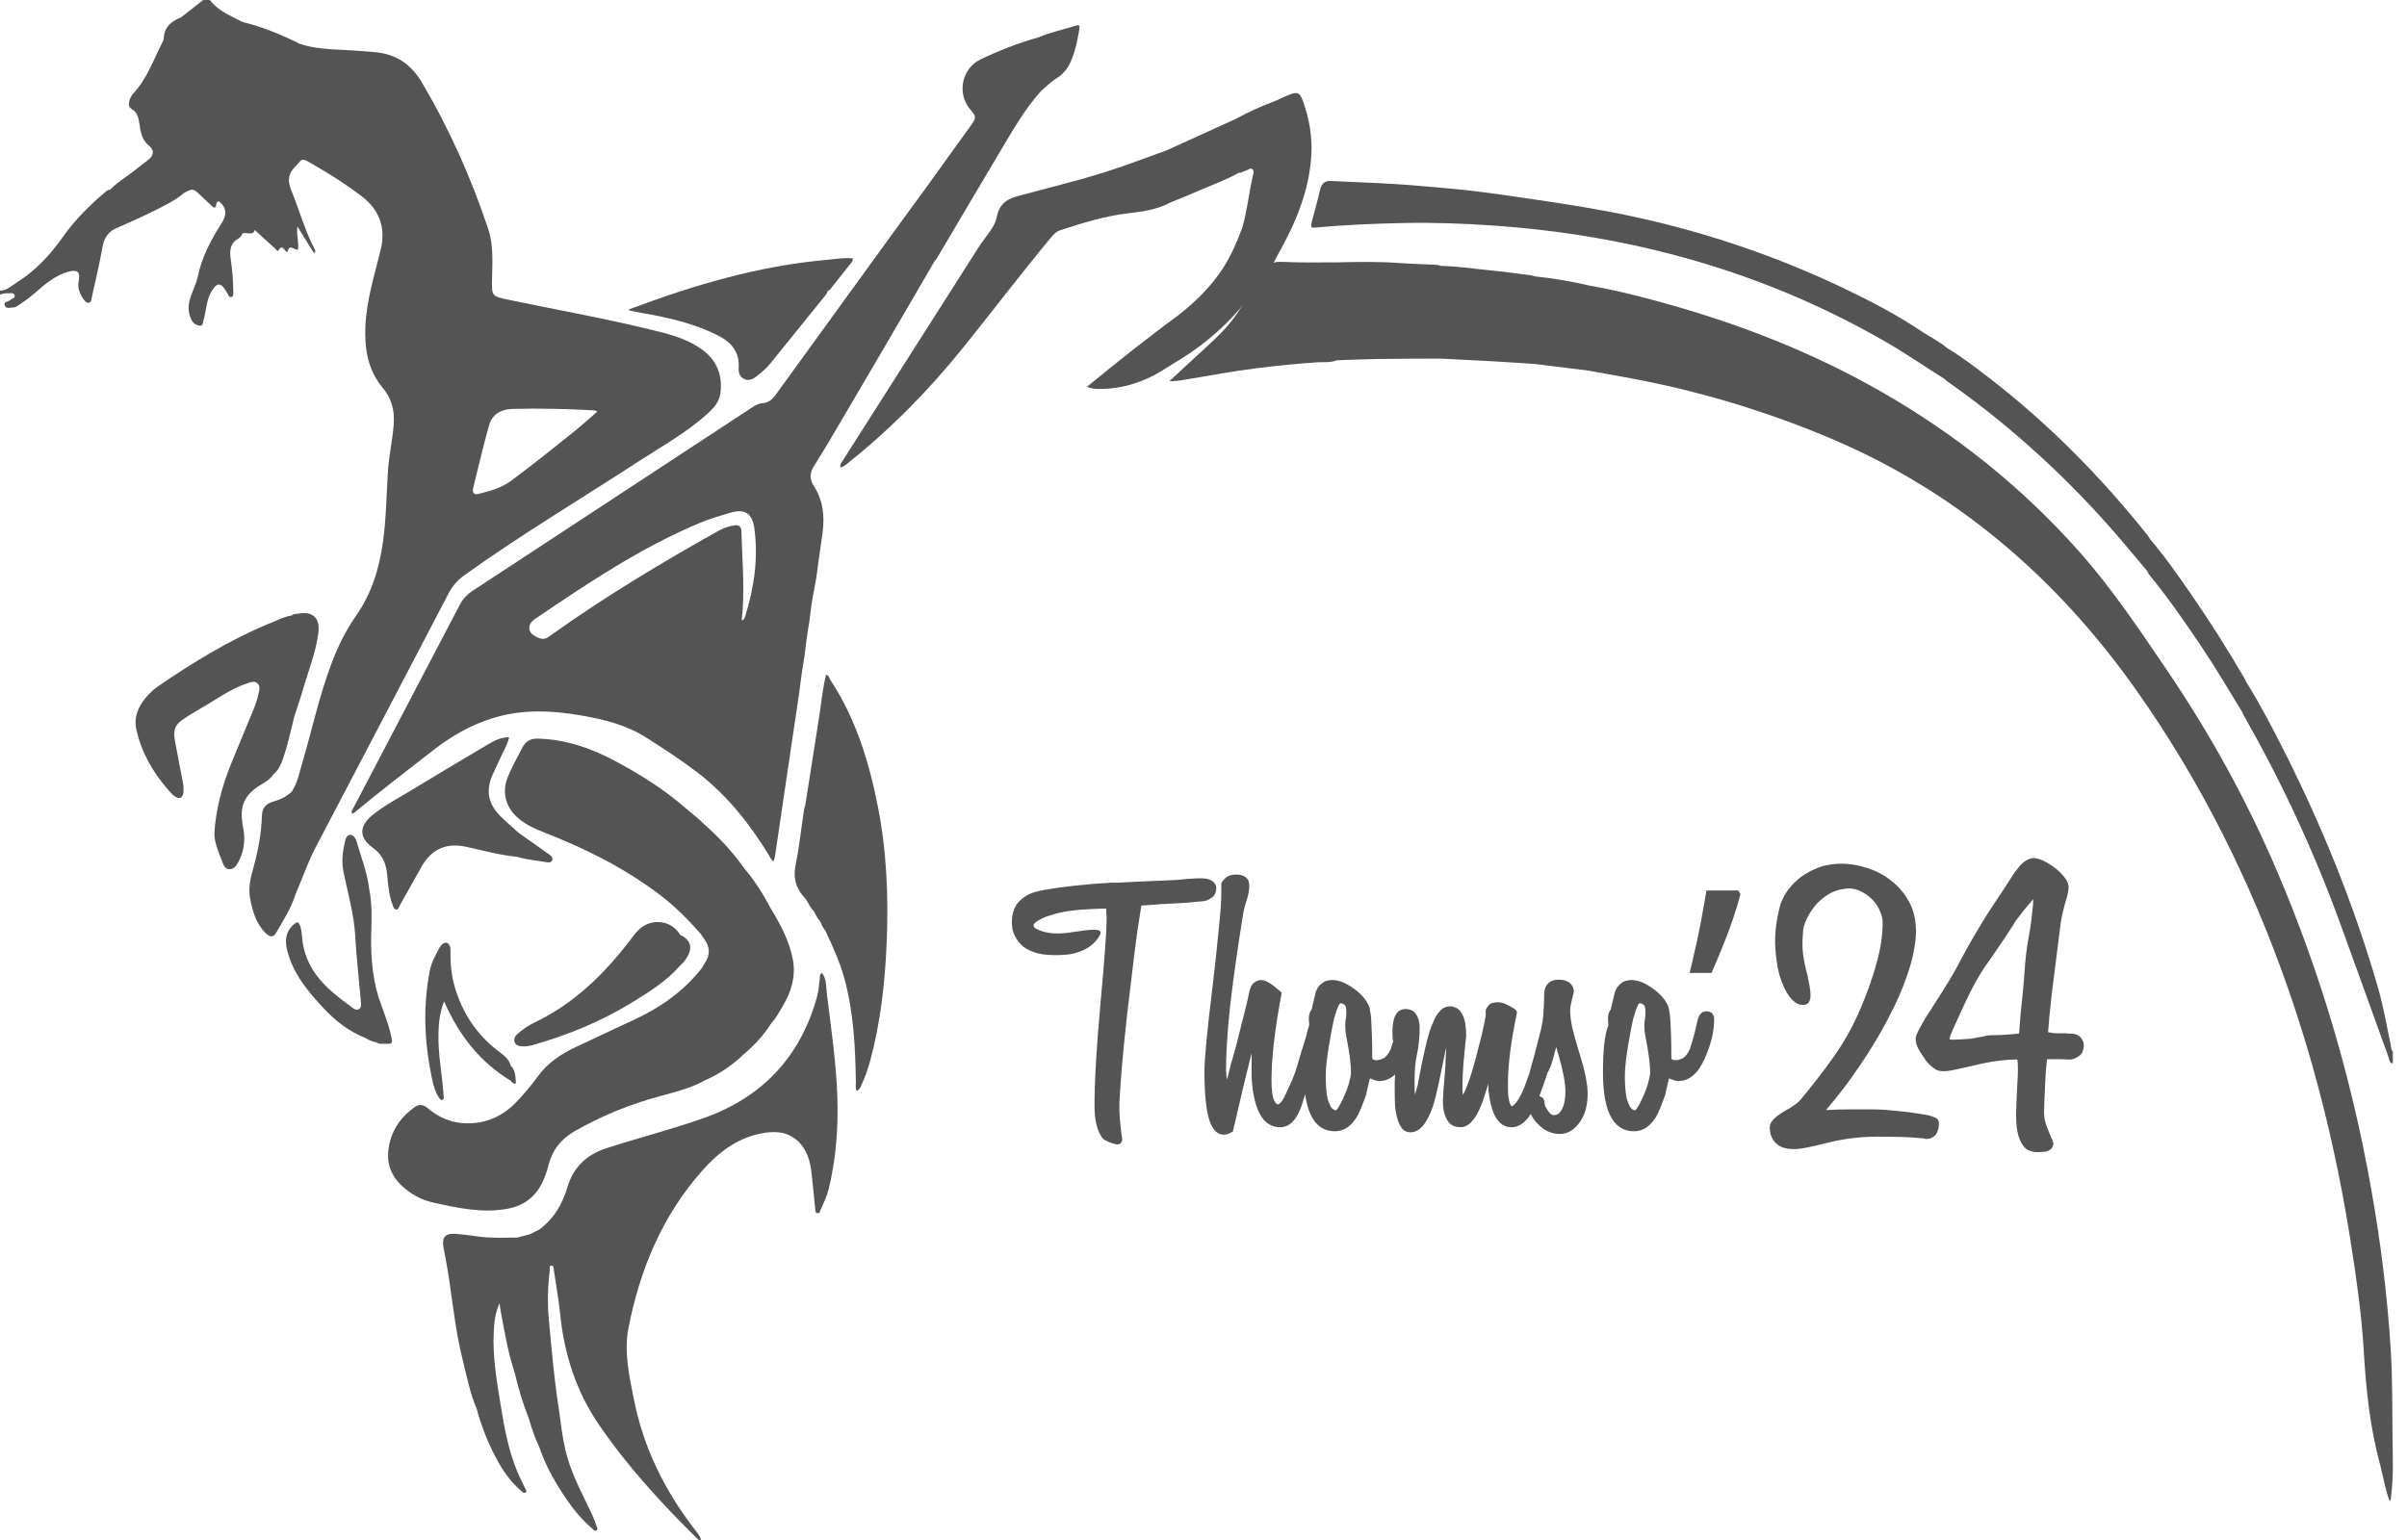 <svg width="100" height="64" viewBox="0 0 100 64" fill="none" xmlns="http://www.w3.org/2000/svg">
<path d="M49.896 36.5C50.139 36.5 50.316 36.556 50.428 36.668C50.512 36.752 50.545 36.85 50.526 36.962C50.517 37.055 50.493 37.13 50.456 37.186C50.428 37.233 50.395 37.27 50.358 37.298C50.311 37.326 50.255 37.359 50.19 37.396C50.134 37.424 50.069 37.443 49.994 37.452C49.751 37.471 49.555 37.489 49.406 37.508C49.257 37.517 49.131 37.527 49.028 37.536C48.925 37.536 48.827 37.541 48.734 37.55C48.65 37.55 48.552 37.555 48.44 37.564C48.328 37.564 48.193 37.573 48.034 37.592C47.875 37.601 47.67 37.615 47.418 37.634C47.371 37.933 47.311 38.325 47.236 38.81C47.171 39.295 47.096 39.897 47.012 40.616C46.751 42.679 46.583 44.405 46.508 45.796C46.499 45.983 46.503 46.207 46.522 46.468C46.541 46.72 46.573 47.009 46.62 47.336C46.629 47.401 46.611 47.457 46.564 47.504C46.527 47.541 46.48 47.56 46.424 47.56H46.396C46.237 47.532 46.074 47.471 45.906 47.378C45.887 47.369 45.873 47.359 45.864 47.35C45.864 47.35 45.855 47.345 45.836 47.336C45.593 47.056 45.472 46.589 45.472 45.936C45.472 44.928 45.556 43.5 45.724 41.652C45.892 39.832 45.976 38.675 45.976 38.18C45.976 38.105 45.971 38.035 45.962 37.97C45.962 37.895 45.962 37.825 45.962 37.76C45.719 37.76 45.467 37.769 45.206 37.788C44.945 37.797 44.683 37.821 44.422 37.858C44.161 37.895 43.913 37.951 43.68 38.026C43.447 38.091 43.246 38.18 43.078 38.292C42.985 38.357 42.938 38.409 42.938 38.446C42.938 38.465 42.947 38.493 42.966 38.53C42.985 38.567 43.055 38.609 43.176 38.656C43.279 38.703 43.414 38.74 43.582 38.768C43.759 38.796 43.965 38.801 44.198 38.782C44.31 38.773 44.455 38.754 44.632 38.726C44.809 38.698 44.977 38.675 45.136 38.656C45.295 38.637 45.43 38.633 45.542 38.642C45.663 38.651 45.724 38.689 45.724 38.754C45.724 38.791 45.715 38.829 45.696 38.866C45.584 39.053 45.458 39.197 45.318 39.3C45.187 39.403 45.043 39.482 44.884 39.538C44.781 39.575 44.674 39.608 44.562 39.636C44.45 39.664 44.259 39.683 43.988 39.692C43.652 39.701 43.363 39.678 43.12 39.622C42.887 39.557 42.691 39.468 42.532 39.356C42.373 39.225 42.247 39.067 42.154 38.88C42.061 38.693 42.023 38.465 42.042 38.194C42.042 38.129 42.056 38.045 42.084 37.942C42.112 37.83 42.159 37.718 42.224 37.606C42.299 37.494 42.401 37.391 42.532 37.298C42.663 37.195 42.831 37.116 43.036 37.06C43.251 37.004 43.559 36.948 43.96 36.892C44.361 36.836 44.828 36.785 45.36 36.738C45.537 36.729 45.668 36.719 45.752 36.71C45.845 36.701 45.925 36.696 45.99 36.696C46.055 36.687 46.121 36.682 46.186 36.682C46.251 36.682 46.345 36.682 46.466 36.682C46.597 36.673 46.774 36.663 46.998 36.654C47.222 36.645 47.521 36.631 47.894 36.612C48.351 36.593 48.678 36.579 48.874 36.57C49.079 36.551 49.229 36.537 49.322 36.528C49.415 36.519 49.49 36.514 49.546 36.514C49.602 36.505 49.719 36.5 49.896 36.5ZM54.757 42.156C54.907 42.156 54.981 42.291 54.981 42.562C54.981 42.581 54.977 42.609 54.967 42.646C54.967 42.683 54.949 42.772 54.911 42.912C54.883 43.052 54.832 43.257 54.757 43.528C54.692 43.789 54.594 44.153 54.463 44.62C54.239 45.432 54.095 45.917 54.029 46.076C53.824 46.589 53.544 46.846 53.189 46.846C52.517 46.846 52.125 46.225 52.013 44.984V44.97L51.999 44.76V43.766C51.915 44.093 51.813 44.508 51.691 45.012C51.57 45.516 51.421 46.155 51.243 46.93L51.229 47.014L51.159 47.056C51.057 47.121 50.949 47.154 50.837 47.154C50.567 47.154 50.366 46.944 50.235 46.524C50.105 46.095 50.039 45.423 50.039 44.508C50.039 44.265 50.067 43.85 50.123 43.262C50.179 42.665 50.268 41.876 50.389 40.896C50.501 39.935 50.585 39.146 50.641 38.53C50.707 37.905 50.739 37.457 50.739 37.186V36.724L50.753 36.682C50.791 36.607 50.856 36.533 50.949 36.458C51.043 36.383 51.183 36.346 51.369 36.346H51.411C51.738 36.365 51.901 36.519 51.901 36.808C51.901 36.985 51.869 37.177 51.803 37.382C51.719 37.625 51.663 37.849 51.635 38.054C51.402 39.501 51.225 40.761 51.103 41.834C50.991 42.907 50.935 43.803 50.935 44.522C50.945 44.541 50.949 44.564 50.949 44.592C50.949 44.62 50.949 44.657 50.949 44.704C50.959 44.741 50.968 44.788 50.977 44.844V44.872C51.024 44.685 51.075 44.48 51.131 44.256C51.197 44.032 51.267 43.785 51.341 43.514C51.5 42.879 51.626 42.38 51.719 42.016C51.813 41.643 51.869 41.4 51.887 41.288C51.934 41.055 52.004 40.905 52.097 40.84C52.2 40.765 52.298 40.728 52.391 40.728C52.457 40.728 52.541 40.751 52.643 40.798C52.755 40.845 52.928 40.971 53.161 41.176L53.245 41.246L53.231 41.358C52.961 42.795 52.825 43.971 52.825 44.886C52.825 45.194 52.849 45.441 52.895 45.628C52.951 45.805 53.021 45.894 53.105 45.894C53.115 45.894 53.147 45.871 53.203 45.824C53.259 45.768 53.334 45.642 53.427 45.446C53.502 45.287 53.591 45.091 53.693 44.858C53.796 44.615 53.889 44.335 53.973 44.018C54.02 43.85 54.081 43.654 54.155 43.43C54.23 43.197 54.305 42.935 54.379 42.646C54.398 42.571 54.431 42.473 54.477 42.352C54.533 42.221 54.627 42.156 54.757 42.156ZM58.452 42.03C58.676 42.03 58.788 42.142 58.788 42.366C58.788 42.609 58.755 42.87 58.69 43.15C58.625 43.421 58.522 43.71 58.382 44.018C58.111 44.625 57.747 44.928 57.29 44.928C57.262 44.928 57.225 44.923 57.178 44.914C57.131 44.895 57.043 44.863 56.912 44.816C56.893 44.909 56.87 45.007 56.842 45.11C56.823 45.203 56.8 45.306 56.772 45.418V45.446C56.688 45.689 56.613 45.889 56.548 46.048C56.483 46.207 56.422 46.333 56.366 46.426C56.123 46.818 55.82 47.014 55.456 47.014C55.008 47.014 54.677 46.79 54.462 46.342C54.266 45.941 54.168 45.348 54.168 44.564C54.168 43.631 54.243 42.982 54.392 42.618V42.534C54.383 42.478 54.378 42.431 54.378 42.394C54.378 42.347 54.378 42.305 54.378 42.268V42.254C54.397 42.114 54.434 42.016 54.49 41.96C54.499 41.923 54.513 41.862 54.532 41.778C54.551 41.694 54.583 41.559 54.63 41.372C54.658 41.232 54.7 41.12 54.756 41.036C54.821 40.952 54.887 40.887 54.952 40.84C55.017 40.793 55.083 40.765 55.148 40.756C55.213 40.737 55.274 40.728 55.33 40.728C55.619 40.728 55.927 40.849 56.254 41.092C56.581 41.325 56.795 41.587 56.898 41.876C56.907 41.913 56.917 41.969 56.926 42.044C56.945 42.119 56.959 42.235 56.968 42.394C56.977 42.543 56.987 42.749 56.996 43.01C57.005 43.271 57.01 43.603 57.01 44.004C57.057 44.041 57.113 44.06 57.178 44.06C57.262 44.06 57.355 44.037 57.458 43.99C57.57 43.943 57.677 43.813 57.78 43.598C57.799 43.542 57.831 43.435 57.878 43.276C57.934 43.108 58.004 42.833 58.088 42.45C58.144 42.17 58.265 42.03 58.452 42.03ZM55.792 45.67C55.932 45.362 56.021 45.124 56.058 44.956C56.105 44.779 56.128 44.653 56.128 44.578C56.128 44.447 56.119 44.293 56.1 44.116C56.081 43.939 56.053 43.743 56.016 43.528C55.96 43.229 55.923 43.024 55.904 42.912C55.895 42.8 55.89 42.721 55.89 42.674C55.89 42.627 55.89 42.576 55.89 42.52C55.89 42.464 55.899 42.399 55.918 42.324C55.927 42.249 55.932 42.189 55.932 42.142C55.932 42.086 55.932 42.044 55.932 42.016C55.932 41.885 55.909 41.801 55.862 41.764C55.815 41.717 55.755 41.694 55.68 41.694C55.671 41.703 55.652 41.727 55.624 41.764C55.605 41.801 55.577 41.867 55.54 41.96C55.512 42.044 55.475 42.165 55.428 42.324C55.391 42.483 55.349 42.688 55.302 42.94C55.227 43.332 55.171 43.677 55.134 43.976C55.097 44.265 55.078 44.517 55.078 44.732C55.078 44.863 55.083 45.007 55.092 45.166C55.101 45.325 55.12 45.479 55.148 45.628C55.185 45.768 55.232 45.889 55.288 45.992C55.344 46.085 55.419 46.137 55.512 46.146C55.531 46.127 55.559 46.09 55.596 46.034C55.643 45.969 55.708 45.847 55.792 45.67ZM64.552 41.932C64.626 41.932 64.696 41.96 64.762 42.016C64.827 42.072 64.86 42.17 64.86 42.31C64.86 42.338 64.855 42.38 64.846 42.436C64.846 42.492 64.836 42.571 64.818 42.674C64.799 42.777 64.771 42.907 64.734 43.066C64.696 43.225 64.645 43.421 64.58 43.654C64.477 43.999 64.374 44.331 64.272 44.648C64.169 44.965 64.062 45.269 63.95 45.558C63.632 46.417 63.25 46.846 62.802 46.846C62.279 46.846 61.962 46.361 61.85 45.39C61.84 45.39 61.836 45.385 61.836 45.376V45.04C61.77 45.245 61.714 45.418 61.668 45.558C61.63 45.689 61.598 45.787 61.57 45.852C61.318 46.515 61.019 46.846 60.674 46.846C60.59 46.846 60.506 46.832 60.422 46.804C60.338 46.776 60.258 46.72 60.184 46.636C60.118 46.552 60.062 46.44 60.016 46.3C59.969 46.151 59.946 45.964 59.946 45.74C59.946 45.619 59.974 45.222 60.03 44.55C60.048 44.363 60.058 44.186 60.058 44.018C60.067 43.85 60.076 43.691 60.086 43.542C60.058 43.626 60.03 43.747 60.002 43.906C59.796 44.933 59.652 45.586 59.568 45.866C59.316 46.659 58.994 47.056 58.602 47.056C58.452 47.056 58.336 47.005 58.252 46.902C58.168 46.79 58.102 46.655 58.056 46.496C58.009 46.328 57.976 46.146 57.958 45.95C57.948 45.754 57.944 45.563 57.944 45.376C57.944 45.273 57.944 45.143 57.944 44.984C57.953 44.816 57.962 44.615 57.972 44.382C57.981 44.186 57.986 44.023 57.986 43.892C57.986 43.752 57.986 43.635 57.986 43.542L57.874 43.234C57.864 43.225 57.86 43.206 57.86 43.178C57.822 42.627 57.888 42.259 58.056 42.072C58.149 41.979 58.261 41.932 58.392 41.932C58.448 41.932 58.508 41.941 58.574 41.96C58.648 41.979 58.714 42.016 58.77 42.072C58.826 42.128 58.872 42.207 58.91 42.31C58.956 42.413 58.98 42.548 58.98 42.716C58.98 43.108 58.942 43.477 58.868 43.822C58.802 44.111 58.77 44.471 58.77 44.9C58.77 45.003 58.77 45.105 58.77 45.208C58.77 45.301 58.774 45.395 58.784 45.488C58.802 45.423 58.821 45.362 58.84 45.306C58.858 45.241 58.877 45.175 58.896 45.11C59.008 44.494 59.11 43.985 59.204 43.584C59.297 43.173 59.39 42.851 59.484 42.618C59.502 42.571 59.53 42.506 59.568 42.422C59.605 42.329 59.652 42.24 59.708 42.156C59.773 42.063 59.848 41.983 59.932 41.918C60.025 41.853 60.132 41.82 60.254 41.82C60.328 41.82 60.412 41.843 60.506 41.89C60.608 41.937 60.697 42.039 60.772 42.198C60.865 42.385 60.912 42.665 60.912 43.038V43.052C60.865 43.481 60.828 43.869 60.8 44.214C60.772 44.55 60.758 44.844 60.758 45.096C60.758 45.199 60.758 45.283 60.758 45.348C60.767 45.404 60.772 45.455 60.772 45.502C60.828 45.427 60.898 45.273 60.982 45.04C61.075 44.807 61.187 44.443 61.318 43.948C61.42 43.565 61.5 43.257 61.556 43.024C61.612 42.781 61.654 42.59 61.682 42.45C61.71 42.31 61.724 42.217 61.724 42.17C61.724 42.114 61.724 42.077 61.724 42.058V41.988C61.742 41.923 61.784 41.853 61.85 41.778C61.915 41.694 62.046 41.652 62.242 41.652C62.41 41.652 62.638 41.745 62.928 41.932C63.012 41.988 63.04 42.058 63.012 42.142C62.769 43.309 62.648 44.27 62.648 45.026C62.648 45.241 62.652 45.413 62.662 45.544C62.68 45.665 62.699 45.759 62.718 45.824C62.746 45.899 62.774 45.95 62.802 45.978C62.811 45.978 62.83 45.969 62.858 45.95C62.895 45.931 62.942 45.885 62.998 45.81C63.063 45.726 63.138 45.6 63.222 45.432C63.306 45.255 63.399 45.012 63.502 44.704V44.69C63.511 44.681 63.525 44.648 63.544 44.592C63.562 44.527 63.59 44.419 63.628 44.27C63.674 44.121 63.73 43.915 63.796 43.654C63.87 43.393 63.964 43.057 64.076 42.646C64.094 42.599 64.108 42.548 64.118 42.492C64.136 42.436 64.155 42.38 64.174 42.324L64.202 42.198V42.184C64.267 42.016 64.384 41.932 64.552 41.932ZM65.232 41.988C65.232 42.175 65.26 42.408 65.316 42.688C65.381 42.968 65.474 43.304 65.596 43.696C65.726 44.107 65.82 44.457 65.876 44.746C65.932 45.026 65.96 45.255 65.96 45.432C65.96 45.917 65.857 46.309 65.652 46.608C65.418 46.953 65.134 47.126 64.798 47.126C64.443 47.126 64.126 46.972 63.846 46.664C63.65 46.459 63.552 46.253 63.552 46.048C63.552 45.759 63.645 45.591 63.832 45.544C63.841 45.544 63.85 45.544 63.86 45.544C63.86 45.535 63.864 45.53 63.874 45.53C63.92 45.53 63.981 45.553 64.056 45.6C64.13 45.637 64.172 45.749 64.182 45.936C64.312 46.207 64.434 46.342 64.546 46.342C64.592 46.342 64.644 46.333 64.7 46.314C64.765 46.286 64.826 46.221 64.882 46.118C64.984 45.931 65.036 45.684 65.036 45.376C65.036 45.012 64.942 44.508 64.756 43.864V43.85C64.737 43.803 64.718 43.752 64.7 43.696C64.69 43.631 64.676 43.57 64.658 43.514C64.62 43.626 64.588 43.743 64.56 43.864C64.532 43.976 64.499 44.088 64.462 44.2V44.214C64.443 44.251 64.42 44.307 64.392 44.382C64.364 44.457 64.326 44.531 64.28 44.606C64.233 44.671 64.177 44.732 64.112 44.788C64.046 44.835 63.967 44.858 63.874 44.858C63.799 44.858 63.729 44.839 63.664 44.802C63.561 44.755 63.528 44.681 63.566 44.578C63.631 44.317 63.696 44.055 63.762 43.794C63.827 43.533 63.892 43.276 63.958 43.024C64.032 42.772 64.084 42.506 64.112 42.226C64.14 41.937 64.154 41.633 64.154 41.316C64.154 41.129 64.205 40.985 64.308 40.882C64.41 40.77 64.555 40.714 64.742 40.714C64.882 40.714 64.994 40.733 65.078 40.77C65.171 40.807 65.236 40.854 65.274 40.91C65.32 40.957 65.348 41.008 65.358 41.064C65.376 41.111 65.386 41.153 65.386 41.19C65.386 41.209 65.381 41.241 65.372 41.288C65.362 41.335 65.339 41.428 65.302 41.568C65.255 41.755 65.232 41.895 65.232 41.988ZM70.88 42.03C71.104 42.03 71.216 42.142 71.216 42.366C71.216 42.609 71.183 42.87 71.118 43.15C71.052 43.421 70.95 43.71 70.81 44.018C70.539 44.625 70.175 44.928 69.718 44.928C69.69 44.928 69.652 44.923 69.606 44.914C69.559 44.895 69.47 44.863 69.34 44.816C69.321 44.909 69.298 45.007 69.27 45.11C69.251 45.203 69.228 45.306 69.2 45.418V45.446C69.116 45.689 69.041 45.889 68.976 46.048C68.91 46.207 68.85 46.333 68.794 46.426C68.551 46.818 68.248 47.014 67.884 47.014C67.436 47.014 67.104 46.79 66.89 46.342C66.694 45.941 66.596 45.348 66.596 44.564C66.596 43.631 66.67 42.982 66.82 42.618V42.534C66.81 42.478 66.806 42.431 66.806 42.394C66.806 42.347 66.806 42.305 66.806 42.268V42.254C66.824 42.114 66.862 42.016 66.918 41.96C66.927 41.923 66.941 41.862 66.96 41.778C66.978 41.694 67.011 41.559 67.058 41.372C67.086 41.232 67.128 41.12 67.184 41.036C67.249 40.952 67.314 40.887 67.38 40.84C67.445 40.793 67.51 40.765 67.576 40.756C67.641 40.737 67.702 40.728 67.758 40.728C68.047 40.728 68.355 40.849 68.682 41.092C69.008 41.325 69.223 41.587 69.326 41.876C69.335 41.913 69.344 41.969 69.354 42.044C69.372 42.119 69.386 42.235 69.396 42.394C69.405 42.543 69.414 42.749 69.424 43.01C69.433 43.271 69.438 43.603 69.438 44.004C69.484 44.041 69.54 44.06 69.606 44.06C69.69 44.06 69.783 44.037 69.886 43.99C69.998 43.943 70.105 43.813 70.208 43.598C70.226 43.542 70.259 43.435 70.306 43.276C70.362 43.108 70.432 42.833 70.516 42.45C70.572 42.17 70.693 42.03 70.88 42.03ZM68.22 45.67C68.36 45.362 68.448 45.124 68.486 44.956C68.532 44.779 68.556 44.653 68.556 44.578C68.556 44.447 68.546 44.293 68.528 44.116C68.509 43.939 68.481 43.743 68.444 43.528C68.388 43.229 68.35 43.024 68.332 42.912C68.322 42.8 68.318 42.721 68.318 42.674C68.318 42.627 68.318 42.576 68.318 42.52C68.318 42.464 68.327 42.399 68.346 42.324C68.355 42.249 68.36 42.189 68.36 42.142C68.36 42.086 68.36 42.044 68.36 42.016C68.36 41.885 68.336 41.801 68.29 41.764C68.243 41.717 68.182 41.694 68.108 41.694C68.098 41.703 68.08 41.727 68.052 41.764C68.033 41.801 68.005 41.867 67.968 41.96C67.94 42.044 67.902 42.165 67.856 42.324C67.818 42.483 67.776 42.688 67.73 42.94C67.655 43.332 67.599 43.677 67.562 43.976C67.524 44.265 67.506 44.517 67.506 44.732C67.506 44.863 67.51 45.007 67.52 45.166C67.529 45.325 67.548 45.479 67.576 45.628C67.613 45.768 67.66 45.889 67.716 45.992C67.772 46.085 67.846 46.137 67.94 46.146C67.958 46.127 67.986 46.09 68.024 46.034C68.07 45.969 68.136 45.847 68.22 45.67ZM72.309 37.158C72.225 37.485 72.118 37.839 71.987 38.222C71.857 38.605 71.712 38.987 71.553 39.37C71.404 39.743 71.255 40.098 71.105 40.434H70.195C70.261 40.173 70.326 39.893 70.391 39.594C70.466 39.295 70.531 38.997 70.587 38.698C70.653 38.39 70.709 38.091 70.755 37.802C70.811 37.513 70.858 37.247 70.895 37.004H72.211L72.309 37.158ZM80.091 46.342C80.175 46.361 80.273 46.393 80.385 46.44C80.497 46.477 80.553 46.561 80.553 46.692C80.553 46.869 80.511 47.023 80.427 47.154C80.389 47.201 80.333 47.243 80.259 47.28C80.193 47.317 80.109 47.336 80.007 47.336C79.979 47.327 79.946 47.317 79.909 47.308C79.871 47.308 79.801 47.303 79.699 47.294C79.568 47.275 79.358 47.261 79.069 47.252C78.789 47.243 78.425 47.238 77.977 47.238C77.286 47.238 76.605 47.322 75.933 47.49C75.251 47.667 74.789 47.756 74.547 47.756C74.211 47.756 73.963 47.681 73.805 47.532C73.618 47.364 73.525 47.135 73.525 46.846C73.525 46.743 73.567 46.645 73.651 46.552C73.735 46.449 73.884 46.333 74.099 46.202C74.313 46.081 74.472 45.983 74.575 45.908C74.677 45.833 74.747 45.773 74.785 45.726C75.27 45.147 75.732 44.55 76.171 43.934C76.609 43.318 76.978 42.66 77.277 41.96C77.575 41.26 77.804 40.616 77.963 40.028C78.131 39.431 78.215 38.866 78.215 38.334C78.215 38.157 78.168 37.979 78.075 37.802C77.991 37.615 77.874 37.457 77.725 37.326C77.575 37.186 77.407 37.079 77.221 37.004C77.043 36.929 76.857 36.906 76.661 36.934C76.39 36.962 76.147 37.046 75.933 37.186C75.727 37.317 75.55 37.471 75.401 37.648C75.261 37.825 75.144 38.012 75.051 38.208C74.967 38.395 74.92 38.558 74.911 38.698C74.892 38.894 74.883 39.071 74.883 39.23C74.883 39.379 74.892 39.524 74.911 39.664C74.929 39.795 74.953 39.93 74.981 40.07C75.009 40.21 75.046 40.364 75.093 40.532C75.121 40.672 75.149 40.817 75.177 40.966C75.205 41.115 75.219 41.251 75.219 41.372C75.219 41.484 75.195 41.577 75.149 41.652C75.102 41.727 75.018 41.764 74.897 41.764C74.71 41.764 74.528 41.652 74.351 41.428C74.183 41.204 74.043 40.905 73.931 40.532C73.828 40.149 73.767 39.711 73.749 39.216C73.739 38.712 73.809 38.18 73.959 37.62C74.005 37.471 74.085 37.303 74.197 37.116C74.318 36.92 74.477 36.738 74.673 36.57C74.869 36.393 75.107 36.243 75.387 36.122C75.667 35.991 75.989 35.917 76.353 35.898C76.735 35.879 77.118 35.931 77.501 36.052C77.893 36.164 78.243 36.341 78.551 36.584C78.859 36.817 79.111 37.111 79.307 37.466C79.503 37.821 79.601 38.231 79.601 38.698C79.601 38.941 79.573 39.202 79.517 39.482C79.47 39.762 79.395 40.051 79.293 40.35C79.097 40.975 78.803 41.657 78.411 42.394C78.065 43.047 77.678 43.687 77.249 44.312C76.829 44.937 76.367 45.544 75.863 46.132C76.199 46.113 76.53 46.104 76.857 46.104C77.183 46.104 77.501 46.104 77.809 46.104C77.977 46.104 78.177 46.113 78.411 46.132C78.653 46.151 78.938 46.179 79.265 46.216C79.451 46.244 79.61 46.267 79.741 46.286C79.871 46.305 79.988 46.323 80.091 46.342ZM86.573 43.458C86.573 43.533 86.554 43.621 86.516 43.724C86.479 43.817 86.381 43.901 86.222 43.976C86.138 44.023 86.036 44.041 85.915 44.032C85.793 44.023 85.653 44.018 85.495 44.018H85.326H85.201H85.046C85.028 44.177 85.009 44.359 84.99 44.564C84.981 44.76 84.972 44.956 84.963 45.152C84.953 45.348 84.944 45.553 84.934 45.768C84.925 45.983 84.921 46.127 84.921 46.202C84.921 46.305 84.93 46.417 84.948 46.538C84.977 46.659 85.023 46.799 85.088 46.958C85.163 47.135 85.21 47.247 85.228 47.294C85.257 47.35 85.27 47.383 85.27 47.392C85.27 47.401 85.275 47.415 85.284 47.434C85.294 47.453 85.299 47.467 85.299 47.476C85.299 47.485 85.303 47.499 85.312 47.518C85.312 47.565 85.294 47.621 85.257 47.686C85.228 47.751 85.149 47.807 85.019 47.854C84.972 47.863 84.916 47.868 84.85 47.868C84.785 47.877 84.71 47.882 84.626 47.882C84.514 47.882 84.393 47.854 84.263 47.798C84.141 47.742 84.034 47.616 83.941 47.42C83.819 47.177 83.758 46.813 83.758 46.328C83.758 46.263 83.763 46.118 83.772 45.894C83.782 45.67 83.796 45.362 83.814 44.97C83.843 44.569 83.843 44.256 83.814 44.032H83.758C83.357 44.032 82.886 44.088 82.344 44.2C81.878 44.312 81.486 44.401 81.168 44.466C80.861 44.531 80.636 44.536 80.496 44.48L80.427 44.452C80.268 44.349 80.137 44.233 80.034 44.102C79.941 43.971 79.853 43.841 79.769 43.71C79.647 43.514 79.587 43.341 79.587 43.192C79.587 43.155 79.591 43.113 79.6 43.066C79.619 43.01 79.652 42.935 79.698 42.842C79.745 42.749 79.811 42.627 79.894 42.478C79.978 42.329 80.095 42.142 80.245 41.918C80.515 41.498 80.753 41.12 80.959 40.784C81.164 40.448 81.337 40.14 81.477 39.86C81.682 39.468 81.92 39.048 82.191 38.6C82.461 38.143 82.769 37.662 83.115 37.158C83.217 36.999 83.32 36.841 83.422 36.682C83.525 36.523 83.628 36.365 83.731 36.206H83.745C83.978 35.861 84.221 35.679 84.472 35.66H84.487H84.514C84.776 35.688 85.079 35.837 85.424 36.108C85.77 36.397 85.942 36.654 85.942 36.878C85.942 36.925 85.933 36.999 85.915 37.102C85.896 37.195 85.854 37.349 85.788 37.564C85.742 37.732 85.704 37.877 85.677 37.998C85.658 38.119 85.639 38.222 85.621 38.306C85.462 39.529 85.336 40.523 85.243 41.288C85.159 42.053 85.107 42.59 85.088 42.898C85.219 42.917 85.299 42.931 85.326 42.94C85.355 42.94 85.434 42.94 85.564 42.94C85.648 42.94 85.704 42.94 85.733 42.94C85.77 42.94 85.798 42.94 85.817 42.94C85.844 42.94 85.873 42.945 85.9 42.954C85.938 42.954 85.999 42.954 86.082 42.954H86.097C86.255 42.973 86.372 43.029 86.447 43.122C86.531 43.215 86.573 43.327 86.573 43.458ZM84.136 40.056C84.155 39.813 84.183 39.566 84.221 39.314C84.267 39.053 84.309 38.805 84.347 38.572C84.384 38.329 84.412 38.105 84.43 37.9C84.459 37.685 84.472 37.508 84.472 37.368C84.445 37.405 84.393 37.466 84.319 37.55C84.253 37.625 84.178 37.713 84.094 37.816C84.02 37.909 83.941 38.012 83.856 38.124C83.772 38.227 83.703 38.325 83.647 38.418V38.432C83.338 38.908 83.096 39.272 82.918 39.524C82.751 39.776 82.643 39.93 82.597 39.986C82.428 40.219 82.256 40.495 82.079 40.812C81.901 41.129 81.724 41.484 81.546 41.876C81.36 42.287 81.22 42.595 81.126 42.8C81.043 42.996 80.996 43.122 80.987 43.178C81.005 43.187 81.028 43.197 81.056 43.206C81.094 43.206 81.145 43.206 81.21 43.206C81.341 43.206 81.57 43.192 81.897 43.164C82.064 43.136 82.219 43.108 82.359 43.08C82.508 43.043 82.615 43.024 82.68 43.024C82.989 43.024 83.282 43.01 83.562 42.982C83.637 42.973 83.698 42.968 83.745 42.968C83.791 42.959 83.838 42.954 83.885 42.954C83.903 42.637 83.936 42.245 83.983 41.778C84.038 41.311 84.09 40.737 84.136 40.056Z" fill="#545454"/>
<path fill-rule="evenodd" clip-rule="evenodd" d="M29.138 14.505C28.652 14.162 28.096 13.969 27.529 13.823C25.428 13.281 23.29 12.911 21.167 12.466C20.417 12.309 20.426 12.325 20.443 11.556C20.459 10.869 20.502 10.171 20.28 9.508C19.574 7.389 18.668 5.361 17.535 3.437C17.145 2.776 16.603 2.337 15.843 2.204C15.569 2.156 15.288 2.148 15.011 2.122C14.155 2.042 13.282 2.102 12.451 1.818C11.686 1.44 10.901 1.113 10.07 0.912C9.976 0.864 9.88 0.816 9.786 0.769C9.386 0.572 8.996 0.361 8.714 0H8.442C8.137 0.24 7.831 0.48 7.525 0.72C7.12 0.876 6.825 1.121 6.801 1.597C6.798 1.657 6.77 1.72 6.741 1.776C6.37 2.495 6.107 3.275 5.539 3.883C5.468 3.961 5.416 4.063 5.381 4.164C5.334 4.298 5.334 4.449 5.47 4.529C5.712 4.672 5.757 4.913 5.793 5.152C5.845 5.502 5.896 5.825 6.208 6.074C6.432 6.252 6.378 6.476 6.14 6.66C6.006 6.765 5.863 6.861 5.732 6.972C5.356 7.291 4.917 7.529 4.571 7.886C4.501 7.878 4.453 7.918 4.403 7.958C3.73 8.521 3.108 9.139 2.603 9.858C2.072 10.613 1.454 11.269 0.67 11.758C0.461 11.889 0.274 12.079 0 12.08V12.244C0.113 12.206 0.225 12.176 0.345 12.189C0.437 12.198 0.566 12.139 0.605 12.268C0.644 12.399 0.494 12.402 0.431 12.465C0.351 12.545 0.13 12.528 0.197 12.696C0.262 12.864 0.452 12.77 0.587 12.774C0.636 12.775 0.688 12.738 0.733 12.709C0.982 12.545 1.223 12.374 1.448 12.177C1.877 11.804 2.308 11.426 2.879 11.284C3.218 11.198 3.344 11.313 3.272 11.652C3.217 11.921 3.287 12.154 3.427 12.373C3.491 12.471 3.573 12.598 3.691 12.581C3.803 12.565 3.802 12.409 3.824 12.31C3.977 11.633 4.136 10.955 4.257 10.271C4.318 9.931 4.456 9.679 4.758 9.519C5.303 9.27 5.856 9.037 6.391 8.767C6.823 8.55 7.264 8.343 7.638 8.024C8.005 7.819 8.016 7.82 8.334 8.121C8.485 8.263 8.638 8.404 8.787 8.549C8.872 8.632 8.948 8.69 8.981 8.513C9.022 8.287 9.118 8.378 9.208 8.473C9.411 8.694 9.416 8.947 9.209 9.271C8.766 9.96 8.386 10.687 8.219 11.487C8.099 12.069 7.63 12.596 7.942 13.265C8.025 13.439 8.126 13.499 8.266 13.532C8.446 13.573 8.427 13.397 8.457 13.301C8.502 13.164 8.522 13.02 8.549 12.878C8.599 12.63 8.634 12.377 8.763 12.153C9.008 11.723 9.168 11.716 9.411 12.127C9.42 12.142 9.426 12.16 9.437 12.174C9.491 12.239 9.5 12.376 9.612 12.345C9.716 12.316 9.692 12.196 9.691 12.108C9.686 11.664 9.655 11.223 9.587 10.784C9.533 10.434 9.55 10.111 9.908 9.911C9.985 9.867 10.044 9.794 10.069 9.701C10.249 9.635 10.519 9.815 10.581 9.556C10.852 9.804 11.136 10.065 11.425 10.324C11.467 10.362 11.538 10.461 11.561 10.418C11.749 10.087 11.809 10.474 11.949 10.473C12.001 10.116 12.218 10.387 12.378 10.383C12.433 10.071 12.302 9.767 12.358 9.414C12.603 9.809 12.824 10.163 13.046 10.524C13.11 10.465 13.11 10.428 13.093 10.395C12.671 9.603 12.438 8.733 12.1 7.907C11.958 7.563 11.954 7.26 12.217 6.978C12.315 6.873 12.411 6.764 12.508 6.658C12.644 6.61 12.752 6.688 12.861 6.749C13.614 7.178 14.348 7.639 15.037 8.164C15.774 8.727 16.034 9.49 15.816 10.38C15.558 11.434 15.227 12.469 15.18 13.564C15.14 14.499 15.285 15.381 15.897 16.114C16.272 16.563 16.397 17.047 16.358 17.621C16.314 18.263 16.164 18.89 16.121 19.531C16.055 20.524 16.049 21.521 15.912 22.509C15.76 23.616 15.444 24.66 14.793 25.588C14.375 26.182 14.057 26.831 13.796 27.51C13.271 28.882 12.967 30.318 12.553 31.722C12.432 32.128 12.358 32.552 12.112 32.909C11.903 33.103 11.659 33.226 11.382 33.303C11.032 33.401 10.89 33.581 10.88 33.923C10.859 34.67 10.713 35.395 10.514 36.111C10.403 36.506 10.313 36.901 10.388 37.315C10.489 37.864 10.634 38.392 11.055 38.796C11.211 38.946 11.358 38.965 11.474 38.764C11.771 38.248 12.096 37.745 12.275 37.169C12.558 36.523 12.78 35.852 13.108 35.225C14.956 31.701 16.802 28.177 18.643 24.649C18.806 24.334 19.029 24.095 19.316 23.889C21.643 22.221 24.102 20.755 26.499 19.195C27.504 18.541 28.56 17.962 29.451 17.14C29.69 16.919 29.885 16.676 29.929 16.345C30.03 15.574 29.771 14.953 29.138 14.505ZM23.882 17.91C23.003 18.616 22.123 19.323 21.217 19.992C20.812 20.29 20.341 20.407 19.872 20.528C19.682 20.578 19.618 20.449 19.656 20.29C19.871 19.412 20.078 18.532 20.322 17.662C20.451 17.207 20.836 17.007 21.279 16.994C22.422 16.964 23.566 16.991 24.707 17.055C24.73 17.058 24.753 17.078 24.813 17.106C24.494 17.384 24.196 17.657 23.882 17.91Z" fill="#545454"/>
<path fill-rule="evenodd" clip-rule="evenodd" d="M34.429 49.41C34.352 49.721 34.213 50.004 34.086 50.294C34.063 50.347 34.051 50.429 33.966 50.419C33.864 50.407 33.878 50.319 33.87 50.251C33.819 49.757 33.773 49.261 33.718 48.766C33.662 48.262 33.535 47.783 33.148 47.422C32.696 47.004 32.149 46.996 31.594 47.109C30.604 47.311 29.841 47.902 29.188 48.636C27.52 50.51 26.587 52.75 26.111 55.186C25.918 56.174 26.14 57.169 26.334 58.147C26.733 60.169 27.62 61.961 28.877 63.579C28.972 63.701 29.082 63.824 29.123 63.99C29.017 64.027 28.976 63.951 28.932 63.907C27.454 62.453 26.058 60.924 24.883 59.208C23.932 57.82 23.438 56.266 23.269 54.594C23.207 53.982 23.098 53.376 23.008 52.767C22.997 52.691 23.006 52.575 22.892 52.594C22.803 52.609 22.852 52.716 22.844 52.781C22.756 53.457 22.737 54.145 22.8 54.816C22.91 56.012 23.013 57.211 23.194 58.4C23.302 59.115 23.364 59.839 23.563 60.538C23.803 61.39 24.236 62.157 24.602 62.953C24.675 63.108 24.734 63.27 24.788 63.432C24.806 63.484 24.853 63.56 24.776 63.603C24.704 63.643 24.663 63.573 24.617 63.535C24.105 63.107 23.707 62.58 23.348 62.024C22.965 61.431 22.63 60.811 22.405 60.137C22.22 59.755 22.084 59.351 21.968 58.942C21.721 58.323 21.532 57.685 21.379 57.034C21.125 56.27 20.986 55.48 20.838 54.691C20.809 54.542 20.788 54.392 20.752 54.157C20.569 54.577 20.536 54.95 20.515 55.318C20.456 56.36 20.636 57.382 20.802 58.405C20.954 59.344 21.124 60.276 21.491 61.157C21.587 61.391 21.707 61.615 21.814 61.845C21.839 61.898 21.904 61.961 21.845 62.015C21.774 62.081 21.709 62.007 21.659 61.964C21.284 61.645 20.988 61.258 20.744 60.833C20.331 60.117 20.024 59.356 19.807 58.559C19.525 57.89 19.389 57.181 19.215 56.482C18.953 55.428 18.829 54.352 18.676 53.279C18.608 52.796 18.515 52.318 18.425 51.839C18.352 51.443 18.488 51.254 18.881 51.275C19.23 51.295 19.577 51.353 19.924 51.394C20.444 51.462 20.967 51.432 21.488 51.431C21.663 51.385 21.839 51.34 22.014 51.294C22.144 51.229 22.272 51.166 22.401 51.1C23.001 50.66 23.357 50.062 23.568 49.353C23.811 48.532 24.343 47.998 25.168 47.727C26.53 47.282 27.924 46.933 29.269 46.454C31.678 45.593 33.281 43.896 33.956 41.378C34.015 41.161 34.02 40.931 34.056 40.708C34.07 40.618 34.031 40.507 34.15 40.434C34.343 40.682 34.315 40.983 34.348 41.26C34.526 42.706 34.741 44.149 34.789 45.609C34.827 46.889 34.735 48.16 34.429 49.41Z" fill="#545454"/>
<path fill-rule="evenodd" clip-rule="evenodd" d="M99.342 62.139C99.332 62.216 99.347 62.303 99.279 62.391C99.094 61.892 99.017 61.369 98.882 60.87C98.461 59.321 98.296 57.729 98.201 56.113C98.113 54.596 97.893 53.094 97.659 51.597C97.092 47.989 96.242 44.473 95.055 41.069C93.493 36.591 91.418 32.46 88.776 28.714C85.355 23.863 81.112 20.347 76.013 18.202C73.225 17.03 70.367 16.184 67.435 15.664C66.958 15.579 66.479 15.491 66 15.403C65.262 15.311 64.523 15.22 63.784 15.128C63.199 15.09 62.613 15.048 62.028 15.015C61.309 14.975 60.591 14.94 59.871 14.903C58.98 14.907 58.087 14.906 57.196 14.919C56.641 14.927 56.087 14.955 55.532 14.973C55.269 15.083 54.99 15.038 54.721 15.056C53.876 15.116 53.034 15.199 52.194 15.304C51.262 15.421 50.336 15.596 49.407 15.749C49.139 15.793 48.872 15.849 48.578 15.845C48.855 15.588 49.133 15.333 49.409 15.075C49.849 14.666 50.298 14.272 50.722 13.844C51.362 13.198 51.832 12.393 52.245 11.547C52.481 11.064 52.788 10.857 53.274 10.882C54.026 10.923 54.781 10.899 55.535 10.904C56.388 10.884 57.24 10.867 58.093 10.928C58.569 10.963 59.046 10.977 59.523 10.998C59.642 11.002 59.759 11.008 59.871 11.052C60.543 11.06 61.21 11.169 61.879 11.232C62.439 11.286 62.998 11.364 63.557 11.434C63.634 11.444 63.709 11.468 63.785 11.487C64.545 11.566 65.299 11.697 66.048 11.871C67.274 12.085 68.483 12.403 69.684 12.751C72.629 13.604 75.487 14.743 78.21 16.308C81.232 18.046 83.987 20.22 86.407 22.952C87.748 24.467 88.888 26.172 90.041 27.871C91.808 30.479 93.343 33.252 94.61 36.223C96.392 40.404 97.687 44.776 98.5 49.34C98.9 51.578 99.185 53.834 99.325 56.111C99.4 57.34 99.387 58.575 99.399 59.807C99.407 60.586 99.445 61.365 99.342 62.139Z" fill="#545454"/>
<path fill-rule="evenodd" clip-rule="evenodd" d="M36.834 39.257C36.761 40.887 36.58 42.505 36.152 44.085C36.062 44.416 35.952 44.742 35.804 45.054C35.757 45.154 35.735 45.281 35.591 45.333C35.529 45.22 35.559 45.102 35.558 44.992C35.536 43.523 35.467 42.061 35.072 40.634C34.884 39.959 34.594 39.328 34.3 38.696C34.212 38.58 34.134 38.458 34.091 38.317C33.983 38.183 33.888 38.039 33.822 37.879C33.678 37.74 33.592 37.561 33.498 37.389C33.099 36.984 32.934 36.53 33.054 35.943C33.207 35.194 33.286 34.431 33.4 33.675C33.411 33.605 33.437 33.536 33.455 33.466C33.563 32.778 33.672 32.089 33.78 31.4C33.87 30.82 33.961 30.24 34.052 29.66C34.134 29.12 34.182 28.576 34.321 28.038C34.434 28.078 34.458 28.154 34.48 28.232C35.546 29.833 36.097 31.632 36.467 33.496C36.845 35.399 36.919 37.325 36.834 39.257Z" fill="#545454"/>
<path fill-rule="evenodd" clip-rule="evenodd" d="M54.481 6.443C54.393 7.94 53.825 9.278 53.102 10.562C52.754 11.255 52.318 11.889 51.81 12.472C51.031 13.455 50.104 14.27 49.042 14.932C48.663 15.148 48.309 15.406 47.919 15.607C47.217 15.967 46.479 16.166 45.688 16.164C45.528 16.163 45.365 16.164 45.157 16.075C46.426 15.037 47.68 14.032 48.98 13.082C49.684 12.525 50.318 11.903 50.811 11.143C51.151 10.614 51.395 10.045 51.612 9.46C51.81 8.768 51.884 8.05 52.04 7.35C52.063 7.244 52.118 7.115 52.04 7.04C51.95 6.952 51.846 7.07 51.747 7.095C51.654 7.118 51.576 7.194 51.471 7.178C50.923 7.486 50.331 7.693 49.758 7.945C49.377 8.113 48.988 8.267 48.602 8.427C48.056 8.716 47.456 8.795 46.857 8.866C45.893 8.979 44.975 9.267 44.057 9.564C43.887 9.618 43.77 9.741 43.659 9.876C42.411 11.38 41.231 12.937 40.005 14.458C38.583 16.224 37 17.833 35.225 19.246C35.135 19.318 35.05 19.4 34.913 19.423C34.889 19.299 34.963 19.216 35.019 19.131C36.898 16.177 38.776 13.224 40.659 10.272C40.809 10.037 40.991 9.82 41.148 9.589C41.27 9.409 41.375 9.221 41.415 9.001C41.498 8.551 41.771 8.291 42.205 8.172C43.463 7.824 44.734 7.529 45.979 7.13C46.821 6.862 47.644 6.542 48.474 6.246C49.43 5.811 50.385 5.377 51.34 4.942C51.87 4.651 52.419 4.404 52.986 4.193C53.191 4.103 53.391 4.002 53.601 3.923C53.912 3.807 54.005 3.856 54.126 4.185C54.39 4.913 54.526 5.667 54.481 6.443Z" fill="#545454"/>
<path fill-rule="evenodd" clip-rule="evenodd" d="M13.23 26.262C13.135 27.095 12.813 27.867 12.584 28.664C12.477 29.035 12.348 29.401 12.23 29.77C12.081 30.37 11.952 30.977 11.745 31.562C11.665 31.791 11.56 32.01 11.368 32.172C11.246 32.361 11.063 32.48 10.877 32.589C10.144 33.02 9.924 33.508 10.097 34.361C10.2 34.877 10.153 35.369 9.897 35.835C9.815 35.983 9.72 36.126 9.535 36.121C9.336 36.117 9.282 35.941 9.224 35.788C9.074 35.39 8.882 34.967 8.909 34.563C8.939 34.136 9.011 33.692 9.109 33.261C9.359 32.176 9.847 31.184 10.253 30.16C10.425 29.723 10.64 29.303 10.739 28.838C10.771 28.689 10.829 28.521 10.698 28.401C10.568 28.282 10.408 28.35 10.263 28.399C9.546 28.639 8.946 29.099 8.294 29.466C8.083 29.585 7.877 29.716 7.673 29.848C7.265 30.11 7.178 30.331 7.274 30.814C7.381 31.364 7.476 31.917 7.589 32.467C7.639 32.715 7.662 33.075 7.507 33.147C7.328 33.23 7.103 32.96 6.944 32.776C6.331 32.057 5.873 31.256 5.665 30.323C5.569 29.898 5.682 29.515 5.924 29.168C6.106 28.905 6.332 28.682 6.595 28.502C8.04 27.512 9.534 26.604 11.154 25.922C11.204 25.901 11.255 25.885 11.306 25.868C11.569 25.749 11.83 25.625 12.118 25.577C12.207 25.499 12.323 25.514 12.428 25.497C12.993 25.398 13.297 25.694 13.23 26.262Z" fill="#545454"/>
<path fill-rule="evenodd" clip-rule="evenodd" d="M99.411 43.701V44.19C99.267 44.194 99.272 44.042 99.237 43.947C98.565 42.093 97.901 40.235 97.227 38.383C96.129 35.367 94.794 32.505 93.247 29.783C93.205 29.708 93.169 29.628 93.131 29.551C92.578 28.654 92.044 27.741 91.46 26.872C90.771 25.848 90.07 24.836 89.3 23.894C89.263 23.85 89.241 23.79 89.212 23.738C88.676 23.105 88.15 22.46 87.601 21.843C85.563 19.552 83.334 17.561 80.92 15.863C80.868 15.826 80.821 15.78 80.772 15.739C79.977 15.242 79.201 14.703 78.392 14.235C75.318 12.454 72.097 11.198 68.747 10.391C66.543 9.86 64.318 9.533 62.076 9.376C60.811 9.288 59.542 9.24 58.275 9.269C57.093 9.294 55.909 9.342 54.729 9.451C54.441 9.479 54.434 9.468 54.516 9.152C54.623 8.737 54.745 8.327 54.838 7.907C54.903 7.616 55.05 7.51 55.286 7.521C56.172 7.564 57.058 7.593 57.941 7.647C58.703 7.695 59.464 7.768 60.226 7.835C61.407 7.937 62.58 8.12 63.755 8.29C65.178 8.498 66.6 8.724 68.011 9.035C70.962 9.685 73.832 10.658 76.614 11.987C77.712 12.512 78.799 13.078 79.831 13.769C80.183 14.006 80.565 14.18 80.894 14.466C81.509 14.832 82.085 15.277 82.661 15.721C85.073 17.583 87.254 19.775 89.23 22.256C89.266 22.301 89.294 22.357 89.325 22.408C89.956 23.142 90.516 23.953 91.077 24.763C91.847 25.882 92.579 27.038 93.269 28.23C93.29 28.267 93.306 28.307 93.325 28.347C93.913 29.298 94.438 30.297 94.945 31.309C96.49 34.387 97.795 37.601 98.78 40.992C99.01 41.78 99.151 42.597 99.32 43.406C99.341 43.506 99.337 43.621 99.411 43.701Z" fill="#545454"/>
<path fill-rule="evenodd" clip-rule="evenodd" d="M32.532 41.79C32.385 42.036 32.256 42.297 32.055 42.509C31.74 43.004 31.35 43.433 30.904 43.811C30.425 44.269 29.888 44.637 29.281 44.9C28.702 45.224 28.063 45.379 27.43 45.551C26.179 45.89 24.988 46.371 23.864 47.017C23.301 47.34 22.939 47.811 22.782 48.443C22.721 48.689 22.636 48.927 22.524 49.156C22.224 49.772 21.733 50.117 21.063 50.238C20.02 50.426 19.016 50.2 18.009 49.979C17.501 49.867 17.076 49.636 16.693 49.277C16.139 48.758 16.021 48.147 16.201 47.444C16.359 46.828 16.73 46.362 17.24 46.001C17.436 45.864 17.609 45.918 17.779 46.062C18.243 46.455 18.779 46.675 19.386 46.684C20.206 46.697 20.895 46.383 21.459 45.791C21.771 45.462 22.064 45.118 22.329 44.752C22.755 44.16 23.338 43.781 23.987 43.483C24.757 43.13 25.518 42.756 26.288 42.405C27.411 41.89 28.402 41.205 29.169 40.218C29.2 40.164 29.227 40.106 29.263 40.056C29.515 39.703 29.506 39.355 29.247 39.009C29.199 38.944 29.156 38.875 29.111 38.808C28.58 38.204 28.014 37.639 27.369 37.153C25.923 36.066 24.323 35.265 22.646 34.611C22.268 34.464 21.898 34.301 21.577 34.043C21.016 33.591 20.825 32.934 21.106 32.268C21.282 31.853 21.498 31.455 21.709 31.056C21.84 30.808 22.036 30.688 22.346 30.696C23.512 30.725 24.575 31.1 25.583 31.641C26.599 32.186 27.576 32.795 28.452 33.559C28.729 33.799 29.027 34.016 29.284 34.28C29.891 34.819 30.438 35.409 30.91 36.07C31.331 36.575 31.693 37.12 31.993 37.706C32.407 38.385 32.791 39.084 32.939 39.874C33.068 40.556 32.886 41.197 32.532 41.79Z" fill="#545454"/>
<path fill-rule="evenodd" clip-rule="evenodd" d="M44.709 1.064C44.175 1.228 43.629 1.345 43.112 1.562C42.297 1.793 41.51 2.097 40.747 2.462C39.951 2.844 39.742 3.891 40.315 4.554C40.56 4.839 40.563 4.9 40.341 5.208C39.762 6.014 39.181 6.819 38.602 7.623C38.112 8.295 37.62 8.964 37.133 9.637C35.501 11.887 33.869 14.137 32.239 16.388C32.101 16.579 31.942 16.737 31.699 16.752C31.526 16.763 31.391 16.837 31.254 16.927C27.377 19.473 23.501 22.017 19.623 24.561C19.399 24.708 19.226 24.896 19.101 25.136C17.63 27.946 16.157 30.756 14.687 33.567C14.649 33.64 14.57 33.714 14.633 33.822C14.665 33.803 14.698 33.789 14.725 33.768C15.795 32.877 16.901 32.036 17.997 31.18C18.766 30.579 19.597 30.107 20.535 29.826C21.722 29.47 22.92 29.523 24.121 29.729C25.076 29.893 26.014 30.121 26.843 30.649C27.557 31.105 28.271 31.567 28.946 32.079C30.176 33.013 31.125 34.208 31.933 35.519C31.991 35.612 32.023 35.73 32.14 35.794C32.162 35.718 32.187 35.659 32.196 35.597C32.435 33.986 32.673 32.372 32.91 30.761C33.038 29.899 33.177 29.038 33.284 28.173C33.334 27.759 33.424 27.351 33.464 26.938C33.517 26.402 33.632 25.876 33.687 25.34C33.74 24.815 33.884 24.3 33.947 23.775C34.011 23.231 34.102 22.69 34.173 22.148C34.266 21.445 34.195 20.797 33.816 20.206C33.637 19.927 33.633 19.678 33.793 19.411C33.998 19.068 34.215 18.734 34.417 18.391C35.161 17.13 35.902 15.867 36.642 14.603C37.366 13.366 38.086 12.126 38.808 10.888C38.855 10.824 38.905 10.761 38.948 10.692C39.813 9.231 40.672 7.764 41.544 6.307C42.067 5.432 42.567 4.54 43.255 3.776C43.47 3.598 43.666 3.39 43.903 3.248C44.245 3.041 44.424 2.736 44.558 2.382C44.704 1.999 44.776 1.599 44.843 1.197C44.861 1.071 44.847 1.021 44.709 1.064ZM30.959 25.616C30.938 25.682 30.924 25.757 30.812 25.788C30.826 25.646 30.839 25.518 30.849 25.387C30.932 24.283 30.831 23.18 30.802 22.076C30.796 21.877 30.684 21.801 30.498 21.834C30.276 21.873 30.064 21.94 29.863 22.052C27.485 23.385 25.149 24.784 22.928 26.371C22.826 26.443 22.728 26.532 22.598 26.548C22.413 26.573 22.07 26.386 22.013 26.222C21.931 25.988 22.073 25.831 22.237 25.718C24.423 24.231 26.622 22.761 29.072 21.732C29.478 21.561 29.904 21.439 30.326 21.312C30.947 21.126 31.255 21.33 31.342 21.97C31.509 23.218 31.327 24.427 30.959 25.616Z" fill="#545454"/>
<path fill-rule="evenodd" clip-rule="evenodd" d="M22.94 35.753C22.892 35.867 22.765 35.845 22.656 35.824C22.262 35.753 21.86 35.722 21.472 35.608C20.753 35.538 20.06 35.339 19.355 35.189C18.544 35.018 17.938 35.282 17.525 35.998C17.214 36.538 16.919 37.088 16.61 37.63C16.574 37.696 16.546 37.809 16.46 37.8C16.364 37.79 16.338 37.673 16.307 37.593C16.15 37.192 16.128 36.762 16.085 36.341C16.039 35.886 15.892 35.519 15.5 35.239C14.9 34.807 14.908 34.336 15.481 33.869C15.988 33.456 16.568 33.159 17.122 32.821C18.154 32.191 19.194 31.576 20.233 30.96C20.512 30.795 20.793 30.634 21.155 30.638C21.073 30.972 20.898 31.246 20.769 31.538C20.663 31.778 20.544 32.012 20.441 32.253C20.179 32.873 20.302 33.424 20.768 33.895C21.015 34.144 21.284 34.372 21.544 34.609C21.96 34.903 22.378 35.197 22.794 35.493C22.885 35.557 22.987 35.638 22.94 35.753Z" fill="#545454"/>
<path fill-rule="evenodd" clip-rule="evenodd" d="M35.305 10.996C35.057 11.314 34.804 11.629 34.553 11.946C34.504 12.008 34.465 12.085 34.373 12.094C34.378 12.185 34.314 12.244 34.265 12.306C33.511 13.242 32.755 14.174 32.001 15.11C31.828 15.324 31.617 15.493 31.404 15.659C31.255 15.776 31.079 15.839 30.9 15.741C30.735 15.651 30.675 15.484 30.688 15.301C30.735 14.64 30.392 14.23 29.841 13.949C28.842 13.439 27.764 13.198 26.671 13.007C26.512 12.978 26.354 12.947 26.194 12.915C26.17 12.91 26.149 12.891 26.105 12.868C28.792 11.857 31.508 11.046 34.365 10.798C34.718 10.76 35.071 10.707 35.429 10.734C35.447 10.857 35.363 10.922 35.305 10.996Z" fill="#545454"/>
<path fill-rule="evenodd" clip-rule="evenodd" d="M15.979 43.378C15.865 43.377 15.742 43.401 15.641 43.317C15.485 43.296 15.341 43.236 15.209 43.15C14.516 42.879 13.94 42.434 13.438 41.895C12.783 41.191 12.167 40.456 11.929 39.487C11.828 39.072 11.87 38.696 12.221 38.404C12.335 38.308 12.398 38.293 12.464 38.469C12.553 38.705 12.54 38.948 12.578 39.189C12.717 40.047 13.191 40.703 13.833 41.25C14.087 41.468 14.356 41.665 14.623 41.866C14.707 41.929 14.808 42.004 14.918 41.932C15.014 41.87 15.003 41.757 14.995 41.658C14.916 40.73 14.81 39.802 14.756 38.873C14.703 37.971 14.452 37.113 14.27 36.237C14.183 35.818 14.234 35.389 14.331 34.971C14.36 34.846 14.417 34.695 14.545 34.693C14.663 34.692 14.767 34.811 14.804 34.942C15.004 35.625 15.271 36.293 15.348 37.009C15.453 37.544 15.446 38.087 15.427 38.626C15.394 39.569 15.447 40.499 15.715 41.409C15.896 41.955 16.128 42.487 16.25 43.052C16.322 43.377 16.31 43.384 15.979 43.378Z" fill="#545454"/>
<path fill-rule="evenodd" clip-rule="evenodd" d="M28.561 39.752C28.481 39.892 28.388 40.02 28.261 40.123C27.689 40.781 26.957 41.231 26.228 41.679C24.976 42.447 23.628 42.998 22.221 43.406C22.057 43.454 21.89 43.497 21.717 43.487C21.578 43.48 21.434 43.457 21.381 43.309C21.33 43.165 21.409 43.046 21.518 42.952C21.725 42.777 21.944 42.618 22.19 42.502C23.795 41.741 25.035 40.55 26.11 39.162C26.243 38.991 26.367 38.809 26.519 38.657C27.038 38.132 27.901 38.233 28.257 38.85C28.68 39.051 28.785 39.362 28.561 39.752Z" fill="#545454"/>
<path fill-rule="evenodd" clip-rule="evenodd" d="M21.433 45.029C21.317 45.053 21.27 44.973 21.214 44.909C19.944 44.144 19.071 43.03 18.449 41.614C18.266 42.1 18.228 42.508 18.217 42.922C18.192 43.76 18.357 44.582 18.42 45.411C18.425 45.465 18.43 45.518 18.435 45.572C18.44 45.629 18.442 45.686 18.376 45.708C18.311 45.731 18.28 45.679 18.249 45.634C18.074 45.383 18.004 45.094 17.942 44.8C17.63 43.322 17.567 41.843 17.853 40.353C17.922 39.997 18.093 39.692 18.259 39.384C18.323 39.265 18.447 39.154 18.552 39.179C18.68 39.21 18.719 39.377 18.717 39.516C18.703 40.034 18.755 40.549 18.902 41.046C19.218 42.109 19.803 42.989 20.684 43.669C20.902 43.837 21.143 43.995 21.221 44.29C21.429 44.498 21.414 44.765 21.433 45.029Z" fill="#545454"/>
<path fill-rule="evenodd" clip-rule="evenodd" d="M14.586 33.883L14.582 33.865L14.595 33.868L14.586 33.883Z" fill="#545454"/>
</svg>
